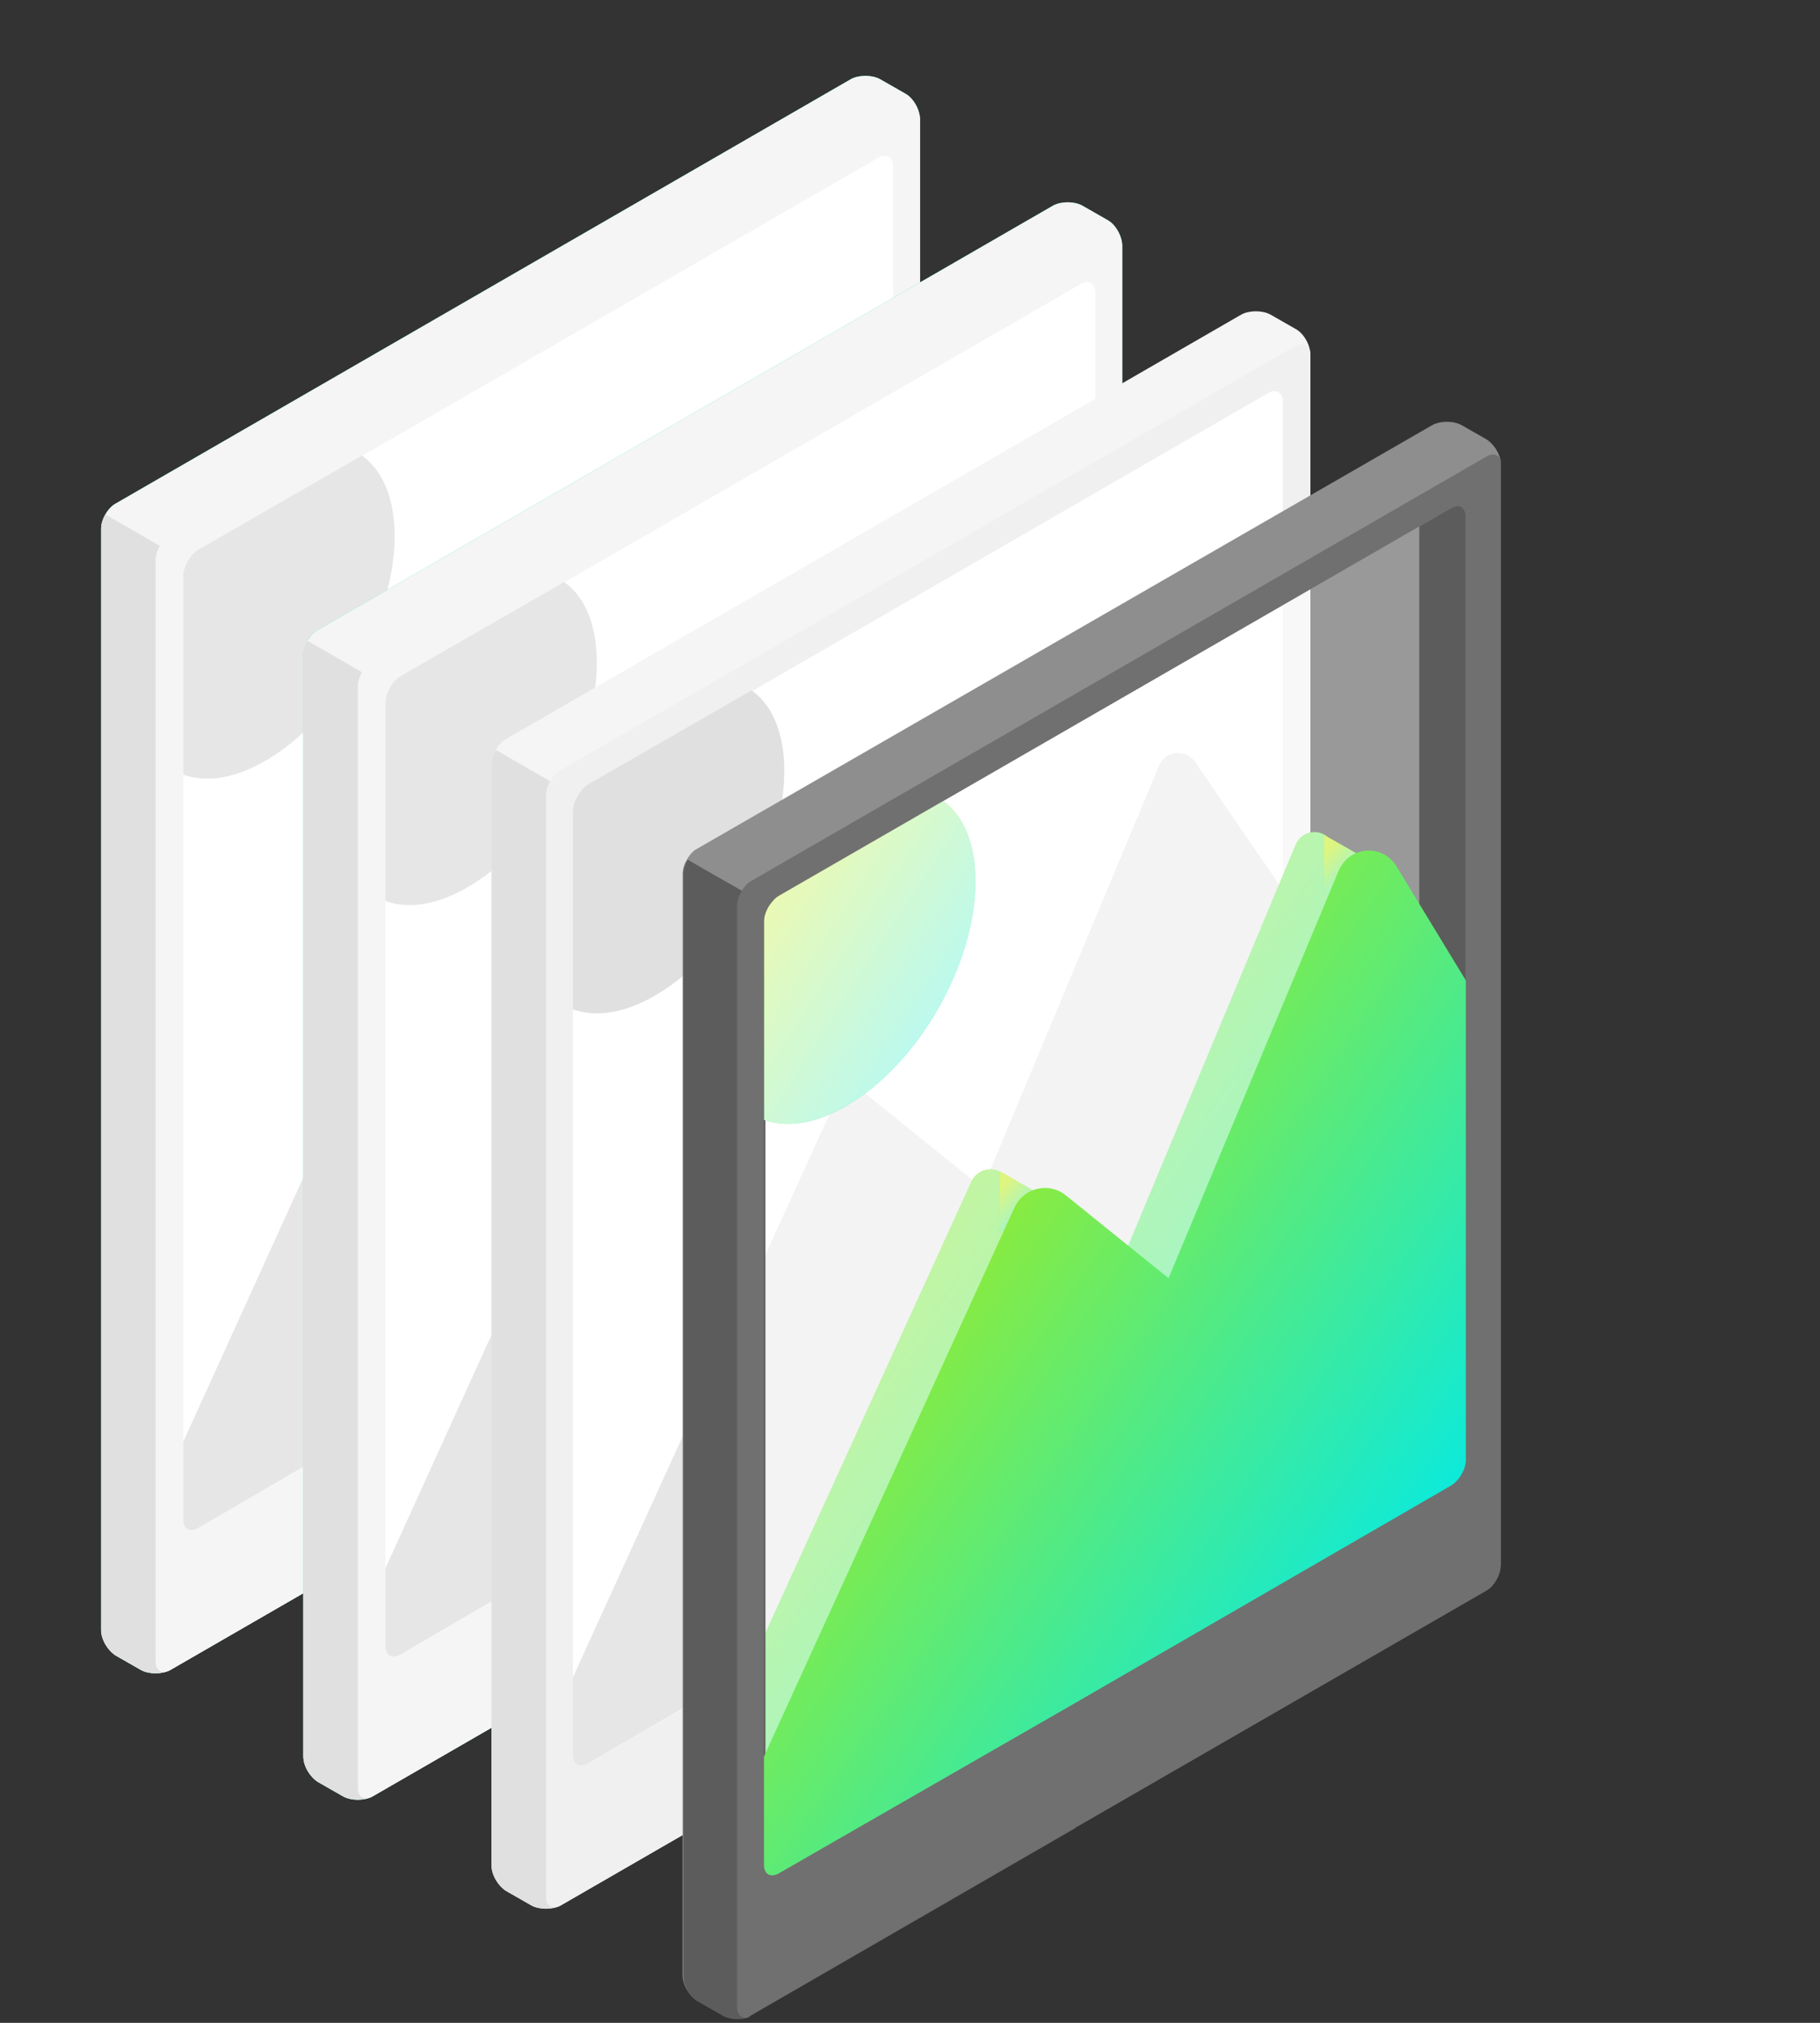 <svg width="72" height="80" viewBox="0 0 72 80" fill="none" xmlns="http://www.w3.org/2000/svg">
<rect x="0" y="0" width="72" height="80" fill="#333333" stroke="none"/>
<path d="M35.818 3.704L34.812 3.129C34.496 2.957 33.979 2.957 33.663 3.129L4.575 19.915C4.259 20.088 4 20.548 4 20.921V64.467C4 64.84 4.259 65.272 4.575 65.473L5.581 66.048C5.897 66.22 6.414 66.22 6.731 66.048L35.818 49.262C36.135 49.089 36.393 48.629 36.393 48.256V4.71C36.393 4.337 36.135 3.877 35.818 3.704Z" fill="#27DEBF"/>
<path d="M35.818 3.704L34.812 3.129C34.496 2.957 33.979 2.957 33.663 3.129L4.575 19.915C4.259 20.088 4 20.548 4 20.921V64.467C4 64.84 4.259 65.272 4.575 65.473L5.581 66.048C5.897 66.22 6.414 66.22 6.731 66.048L35.818 49.262C36.135 49.089 36.393 48.629 36.393 48.256V4.71C36.393 4.337 36.135 3.877 35.818 3.704Z" fill="#F5F5F5"/>
<path d="M19.464 29.171C19.262 29.056 8.915 23.077 4.172 20.347C4.057 20.519 4 20.72 4 20.922V64.467C4 64.841 4.259 65.272 4.575 65.473L5.581 66.048C5.897 66.22 6.414 66.22 6.731 66.048L19.521 58.661C19.579 47.538 19.665 29.286 19.464 29.171Z" fill="#E0E0E0"/>
<path d="M35.818 4.365L6.731 21.151C6.414 21.324 6.156 21.784 6.156 22.157V65.703C6.156 66.076 6.414 66.22 6.731 66.048L35.818 49.262C36.135 49.089 36.393 48.63 36.393 48.256V4.71C36.393 4.337 36.135 4.193 35.818 4.365Z" fill="#F5F5F5"/>
<path d="M7.823 21.784L34.755 6.234C35.071 6.061 35.33 6.205 35.33 6.578V43.887C35.33 44.261 35.071 44.692 34.755 44.893L7.823 60.443C7.506 60.615 7.248 60.471 7.248 60.098V22.79C7.248 22.416 7.506 21.956 7.823 21.784Z" fill="white"/>
<path d="M7.248 22.789V30.636C8.139 30.952 9.26 30.808 10.496 30.09C13.341 28.451 15.612 24.485 15.612 21.208C15.612 19.685 15.124 18.592 14.319 18.018L7.823 21.754C7.507 21.955 7.248 22.415 7.248 22.789Z" fill="#E6E6E6"/>
<path d="M30.415 20.95L23.43 37.678L18.831 33.97C18.429 33.654 17.825 33.798 17.596 34.258L7.248 57.022V60.098C7.248 60.471 7.507 60.615 7.823 60.443L11.876 58.086L34.726 44.893C35.042 44.72 35.301 44.26 35.301 43.887V25.865L31.823 20.806C31.45 20.289 30.674 20.375 30.415 20.95Z" fill="#E6E6E6"/>
<path d="M43.818 8.704L42.812 8.129C42.496 7.957 41.979 7.957 41.663 8.129L12.575 24.915C12.259 25.088 12 25.548 12 25.921V69.467C12 69.84 12.259 70.272 12.575 70.473L13.581 71.048C13.897 71.22 14.414 71.22 14.731 71.048L43.818 54.262C44.135 54.089 44.393 53.629 44.393 53.256V9.71C44.393 9.337 44.135 8.877 43.818 8.704Z" fill="#27DEBF"/>
<path d="M43.818 8.704L42.812 8.129C42.496 7.957 41.979 7.957 41.663 8.129L12.575 24.915C12.259 25.088 12 25.548 12 25.921V69.467C12 69.84 12.259 70.272 12.575 70.473L13.581 71.048C13.897 71.22 14.414 71.22 14.731 71.048L43.818 54.262C44.135 54.089 44.393 53.629 44.393 53.256V9.71C44.393 9.337 44.135 8.877 43.818 8.704Z" fill="#F5F5F5"/>
<path d="M27.464 34.171C27.262 34.056 16.915 28.077 12.172 25.347C12.057 25.519 12 25.72 12 25.922V69.467C12 69.841 12.259 70.272 12.575 70.473L13.581 71.048C13.897 71.22 14.414 71.22 14.731 71.048L27.521 63.661C27.579 52.538 27.665 34.286 27.464 34.171Z" fill="#E0E0E0"/>
<path d="M43.818 9.365L14.73 26.151C14.414 26.324 14.156 26.784 14.156 27.157V70.703C14.156 71.076 14.414 71.22 14.73 71.048L43.818 54.262C44.135 54.089 44.393 53.63 44.393 53.256V9.71C44.393 9.337 44.135 9.193 43.818 9.365Z" fill="#F5F5F5"/>
<path d="M15.823 26.784L42.755 11.233C43.071 11.061 43.33 11.205 43.33 11.579V48.887C43.33 49.261 43.071 49.692 42.755 49.893L15.823 65.443C15.507 65.615 15.248 65.472 15.248 65.098V27.79C15.248 27.416 15.507 26.956 15.823 26.784Z" fill="white"/>
<path d="M15.248 27.789V35.636C16.139 35.952 17.26 35.808 18.496 35.09C21.341 33.451 23.612 29.485 23.612 26.208C23.612 24.685 23.124 23.592 22.319 23.018L15.823 26.754C15.507 26.955 15.248 27.415 15.248 27.789Z" fill="#E6E6E6"/>
<path d="M38.415 25.95L31.43 42.678L26.831 38.97C26.429 38.654 25.825 38.798 25.596 39.258L15.248 62.022V65.098C15.248 65.471 15.507 65.615 15.823 65.443L19.876 63.086L42.726 49.893C43.042 49.72 43.301 49.26 43.301 48.887V30.865L39.823 25.806C39.45 25.289 38.673 25.375 38.415 25.95Z" fill="#E6E6E6"/>
<path d="M51.264 13.015L50.258 12.44C49.941 12.268 49.424 12.268 49.108 12.44L20.02 29.226C19.704 29.399 19.445 29.859 19.445 30.232V73.778C19.445 74.151 19.704 74.583 20.02 74.784L21.026 75.359C21.342 75.531 21.86 75.531 22.176 75.359L51.264 58.573C51.58 58.4 51.838 57.94 51.838 57.567V14.021C51.838 13.648 51.58 13.188 51.264 13.015Z" fill="#F5F5F5"/>
<path d="M34.908 38.482C34.707 38.367 24.359 32.388 19.617 29.658C19.502 29.83 19.444 30.031 19.444 30.233V73.778C19.444 74.152 19.703 74.583 20.019 74.784L21.025 75.359C21.341 75.531 21.859 75.531 22.175 75.359L34.965 67.972C35.023 56.849 35.081 38.597 34.908 38.482Z" fill="#E0E0E0"/>
<path d="M51.263 13.676L22.175 30.462C21.859 30.635 21.6 31.095 21.6 31.468V75.014C21.6 75.388 21.859 75.531 22.175 75.359L51.263 58.573C51.579 58.4 51.837 57.941 51.837 57.567V14.021C51.837 13.648 51.579 13.504 51.263 13.676Z" fill="#F0F0F0"/>
<path d="M23.239 31.093L50.171 15.544C50.487 15.371 50.746 15.515 50.746 15.889V53.197C50.746 53.571 50.487 54.002 50.171 54.203L23.239 69.753C22.923 69.925 22.664 69.781 22.664 69.408V32.099C22.664 31.726 22.923 31.266 23.239 31.093Z" fill="white"/>
<path d="M22.664 32.072V39.919C23.555 40.235 24.676 40.091 25.912 39.373C28.757 37.734 31.028 33.768 31.028 30.491C31.028 28.968 30.54 27.876 29.735 27.301L23.239 31.037C22.923 31.267 22.664 31.727 22.664 32.072Z" fill="#E0E0E0"/>
<path d="M45.859 30.261L38.875 46.99L34.276 43.282C33.874 42.966 33.27 43.109 33.04 43.569L22.664 66.334V69.409C22.664 69.783 22.923 69.927 23.239 69.754L27.292 67.397L50.142 54.204C50.458 54.032 50.717 53.572 50.717 53.198V35.148L47.268 30.118C46.894 29.6 46.118 29.686 45.859 30.261Z" fill="#E6E6E6"/>
<path d="M57.989 59.636L56.149 59.464V18.936L57.989 19.108V59.636Z" fill="#5C5C5C"/>
<path opacity="0.5" d="M28.642 35.865L55.574 20.316C55.891 20.143 56.149 20.287 56.149 20.66V57.969C56.149 58.343 55.891 58.774 55.574 58.975L28.642 74.525C28.326 74.697 28.067 74.553 28.067 74.18V36.871C28.067 36.498 28.326 36.038 28.642 35.865Z" fill="white"/>
<path d="M51.263 33.394L44.278 50.122L39.679 46.414C39.277 46.098 38.673 46.242 38.444 46.702L28.067 69.437V72.513C28.067 72.886 28.326 73.03 28.642 72.858L32.695 70.501L55.546 57.308C55.862 57.135 56.12 56.675 56.12 56.302V38.28L52.643 33.25C52.298 32.733 51.522 32.819 51.263 33.394Z" fill="url(#paint0_linear)"/>
<path opacity="0.5" d="M51.263 33.394L44.278 50.122L39.679 46.414C39.277 46.098 38.673 46.242 38.444 46.702L28.067 69.437V72.513C28.067 72.886 28.326 73.03 28.642 72.858L32.695 70.501L55.546 57.308C55.862 57.135 56.12 56.675 56.12 56.302V38.28L52.643 33.25C52.298 32.733 51.522 32.819 51.263 33.394Z" fill="white"/>
<path d="M54.511 34.229L52.383 33.022V35.436L54.511 34.229Z" fill="url(#paint1_linear)"/>
<path opacity="0.5" d="M54.511 34.229L52.383 33.022V35.436L54.511 34.229Z" fill="white"/>
<path d="M41.72 47.565L39.565 46.329L39.507 48.743L41.72 47.565Z" fill="url(#paint2_linear)"/>
<path opacity="0.5" d="M41.72 47.565L39.565 46.329L39.507 48.743L41.72 47.565Z" fill="white"/>
<path d="M59.368 18.276C59.368 18.247 59.368 18.218 59.368 18.218C59.31 17.902 59.081 17.557 58.822 17.385L57.816 16.81C57.5 16.637 56.982 16.637 56.666 16.81L27.578 33.567C27.406 33.653 27.262 33.826 27.176 33.998C27.061 34.171 27.003 34.372 27.003 34.573V78.119C27.003 78.492 27.262 78.924 27.578 79.125L28.584 79.7C28.872 79.872 29.303 79.872 29.59 79.757C29.59 79.757 29.619 79.757 29.619 79.728C29.648 79.728 29.677 79.7 29.705 79.671L42.496 72.284L58.793 62.885C59.109 62.712 59.368 62.253 59.368 61.879V18.362C59.368 18.333 59.368 18.305 59.368 18.276ZM57.988 57.74C57.988 58.114 57.73 58.545 57.413 58.746L42.553 67.34L30.797 74.095C30.481 74.267 30.223 74.123 30.223 73.75V36.441C30.223 36.269 30.28 36.068 30.395 35.867C30.51 35.694 30.654 35.522 30.797 35.435L57.413 20.087C57.73 19.914 57.988 20.058 57.988 20.432V57.74Z" fill="#8E8E8E"/>
<path d="M42.554 67.31C42.554 69.063 42.525 70.759 42.525 72.311L29.734 79.698C29.706 79.727 29.677 79.727 29.648 79.755C29.648 79.755 29.619 79.755 29.619 79.784C29.303 79.899 28.872 79.87 28.613 79.727L27.608 79.152C27.291 78.979 27.033 78.519 27.033 78.146V34.571C27.033 34.399 27.09 34.198 27.205 33.997C27.837 34.37 28.556 34.773 29.361 35.233C29.706 35.434 30.079 35.635 30.453 35.865C30.338 36.037 30.28 36.239 30.28 36.44V73.748C30.28 74.122 30.539 74.265 30.855 74.093L42.554 67.31Z" fill="#5C5C5C"/>
<path d="M30.223 36.441V44.288C31.114 44.604 32.235 44.461 33.471 43.742C36.316 42.104 38.587 38.137 38.587 34.86C38.587 33.337 38.099 32.245 37.294 31.67L30.798 35.407C30.482 35.636 30.223 36.068 30.223 36.441Z" fill="url(#paint3_linear)"/>
<path opacity="0.7" d="M30.223 36.441V44.288C31.114 44.604 32.235 44.461 33.471 43.742C36.316 42.104 38.587 38.137 38.587 34.86C38.587 33.337 38.099 32.245 37.294 31.67L30.798 35.407C30.482 35.636 30.223 36.068 30.223 36.441Z" fill="white"/>
<path d="M53.419 34.63L46.434 51.359L41.835 47.651C41.433 47.335 40.829 47.478 40.599 47.938L30.223 70.674V73.749C30.223 74.123 30.482 74.267 30.798 74.094L34.851 71.737L57.385 58.717C57.701 58.544 57.96 58.085 57.96 57.711V39.689L54.798 34.487C54.453 33.969 53.677 34.027 53.419 34.63Z" fill="url(#paint4_linear)" stroke="url(#paint5_linear)" stroke-miterlimit="10"/>
<path d="M59.368 18.276C59.368 18.247 59.368 18.218 59.368 18.218C59.311 17.988 59.081 17.902 58.822 18.046L29.734 34.832C29.562 34.918 29.418 35.09 29.332 35.263C29.217 35.435 29.16 35.636 29.16 35.838V79.383C29.16 79.7 29.361 79.843 29.591 79.786C29.591 79.786 29.619 79.786 29.619 79.757C29.648 79.757 29.677 79.728 29.706 79.7L42.496 72.312L58.794 62.914C59.11 62.741 59.368 62.281 59.368 61.908V18.362C59.368 18.333 59.368 18.305 59.368 18.276ZM57.989 57.74C57.989 58.114 57.73 58.545 57.414 58.746L42.554 67.34L30.798 74.095C30.482 74.267 30.223 74.123 30.223 73.75V36.441C30.223 36.269 30.28 36.068 30.395 35.867C30.511 35.694 30.654 35.522 30.798 35.435L57.414 20.087C57.73 19.914 57.989 20.058 57.989 20.431V57.74Z" fill="#707070"/>
<defs>
<linearGradient id="paint0_linear" x1="31.799" y1="40.047" x2="57.873" y2="58.323" gradientUnits="userSpaceOnUse">
<stop stop-color="#BCEB00"/>
<stop offset="1" stop-color="#00EAEA"/>
</linearGradient>
<linearGradient id="paint1_linear" x1="52.666" y1="33.452" x2="54.326" y2="34.914" gradientUnits="userSpaceOnUse">
<stop stop-color="#BCEB00"/>
<stop offset="1" stop-color="#00EAEA"/>
</linearGradient>
<linearGradient id="paint2_linear" x1="39.801" y1="46.759" x2="41.468" y2="48.287" gradientUnits="userSpaceOnUse">
<stop stop-color="#BCEB00"/>
<stop offset="1" stop-color="#00EAEA"/>
</linearGradient>
<linearGradient id="paint3_linear" x1="31.336" y1="33.949" x2="39.451" y2="39.262" gradientUnits="userSpaceOnUse">
<stop stop-color="#BCEB00"/>
<stop offset="1" stop-color="#00EAEA"/>
</linearGradient>
<linearGradient id="paint4_linear" x1="33.913" y1="41.276" x2="59.889" y2="59.274" gradientUnits="userSpaceOnUse">
<stop stop-color="#BCEB00"/>
<stop offset="1" stop-color="#00EAEA"/>
</linearGradient>
<linearGradient id="paint5_linear" x1="33.913" y1="41.276" x2="59.889" y2="59.274" gradientUnits="userSpaceOnUse">
<stop stop-color="#BCEB00"/>
<stop offset="1" stop-color="#00EAEA"/>
</linearGradient>
</defs>
</svg>
